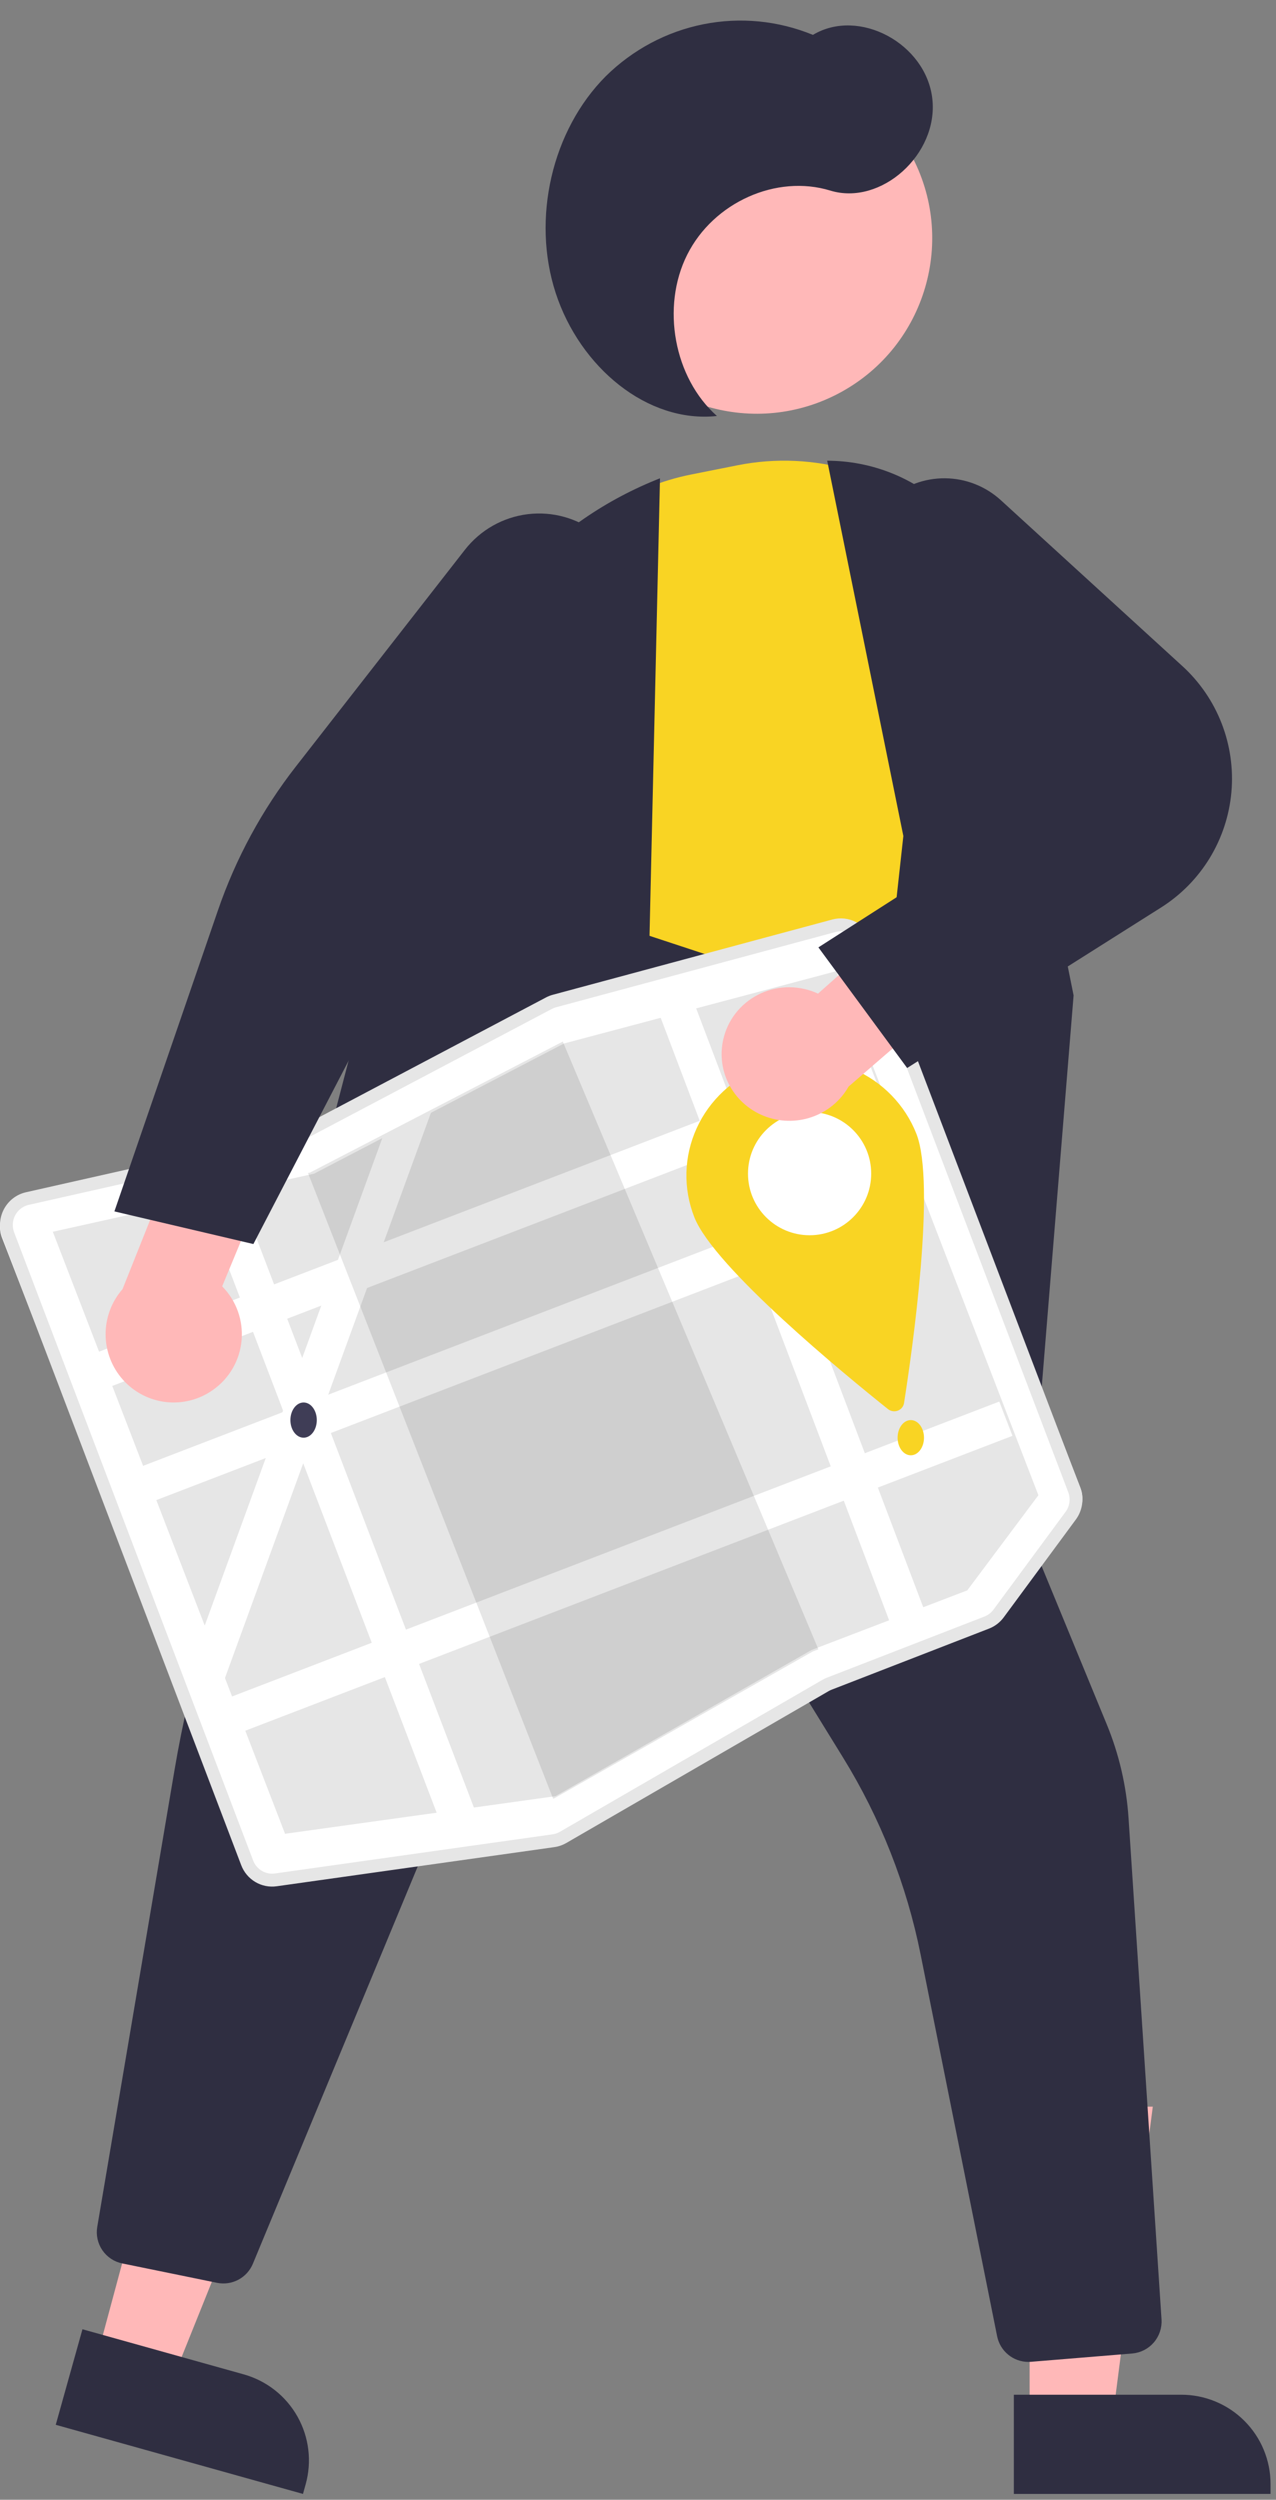 <svg width="145" height="284" viewBox="0 0 145 284" fill="none" xmlns="http://www.w3.org/2000/svg">
<rect x="0" y="0" width="145" height="284" fill="#808080" stroke="none"/>
<path d="M11 267.837L19.613 270.337L33 237.028L20.289 233.337L11 267.837Z" fill="#FFB8B8"/>
<path d="M34.429 283.337L6.335 275.483L9.37 264.628L27.695 269.752C30.286 270.476 32.483 272.2 33.802 274.544C35.122 276.888 35.457 279.66 34.732 282.251L34.429 283.337Z" fill="#2F2E41"/>
<path d="M117.003 274.337L126.489 274.336L131 239.337L117 239.338L117.003 274.337Z" fill="#FFB8B8"/>
<path d="M144.381 283.334L115.21 283.337L115.209 272.067L134.237 272.065C135.569 272.065 136.888 272.327 138.119 272.837C139.349 273.346 140.468 274.093 141.409 275.035C142.351 275.977 143.099 277.095 143.608 278.325C144.118 279.556 144.381 280.875 144.381 282.206L144.381 283.334V283.334Z" fill="#2F2E41"/>
<path d="M48.279 126.337L27 178.721L113.892 198.337L115 169.029L75.544 126.799L48.279 126.337Z" fill="#B3B3B3"/>
<path d="M95.556 44.559C105.219 39.276 108.77 27.16 103.488 17.497C98.206 7.834 86.09 4.282 76.426 9.565C66.763 14.847 63.211 26.963 68.494 36.627C73.776 46.29 85.892 49.841 95.556 44.559Z" fill="#FFB8B8"/>
<path d="M100.567 123.337L60.844 107.187L57.307 84.025C56.266 77.255 57.892 70.347 61.848 64.737C65.804 59.128 71.785 55.249 78.547 53.908L83.802 52.86C88.118 52.002 92.58 52.203 96.8 53.446C101.02 54.689 104.871 56.937 108.018 59.994C111.101 62.919 113.406 66.557 114.728 70.583C116.05 74.609 116.347 78.897 115.594 83.065C115 86.637 113.542 90.011 111.344 92.899C98.865 109.106 100.467 122.58 100.485 122.714L100.567 123.337Z" fill="#F9D423"/>
<path d="M116.28 183.337L96.389 151.994L102.654 94.979L94 52.337L94.46 52.349C99.494 52.472 104.287 54.508 107.846 58.037C111.406 61.565 113.459 66.315 113.581 71.303L122 113.088L116.28 183.337Z" fill="#2F2E41"/>
<path d="M116.857 268.337C116.021 268.336 115.211 268.046 114.565 267.514C113.918 266.983 113.475 266.243 113.31 265.421L104.621 222.085C103.034 214.146 100.046 206.554 95.796 199.669L71.279 159.89C71.157 159.693 70.983 159.532 70.776 159.427C70.569 159.322 70.338 159.276 70.106 159.295C69.875 159.313 69.653 159.395 69.466 159.532C69.278 159.669 69.131 159.855 69.042 160.07L28.734 257.191C28.41 257.967 27.828 258.607 27.086 259.001C26.345 259.395 25.49 259.52 24.668 259.353L13.9 257.151C12.977 256.967 12.163 256.428 11.632 255.649C11.1 254.871 10.892 253.915 11.053 252.986L19.837 201.062C21.629 190.479 24.683 180.15 28.931 170.297L58.681 101.337L102.583 115.799L105.48 146.632L125.765 195.898C127.167 199.3 128.005 202.909 128.246 206.583L131.993 263.521C132.051 264.471 131.737 265.406 131.117 266.127C130.497 266.848 129.621 267.298 128.675 267.38L117.155 268.325C117.055 268.333 116.956 268.337 116.857 268.337Z" fill="#2F2E41"/>
<path d="M36.962 197.337L23 184.166L49.386 83.041C51.06 76.683 54.199 70.799 58.554 65.854C62.91 60.908 68.362 57.038 74.482 54.547L75 54.337L73.59 115.884L36.962 197.337Z" fill="#2F2E41"/>
<path d="M81.47 47.261C76.59 42.938 75.106 34.873 78.096 28.927C81.086 22.982 88.235 19.781 94.347 21.651C100.105 23.413 106.65 17.537 105.948 11.237C105.247 4.937 97.591 0.833 92.378 3.963C88.43 2.341 84.109 1.922 79.934 2.754C75.759 3.586 71.907 5.636 68.843 8.656C62.718 14.797 60.395 24.837 63.144 33.279C65.894 41.721 73.568 48.113 81.47 47.261Z" fill="#2F2E41"/>
<path d="M63.712 208.714C63.468 208.807 63.214 208.872 62.956 208.907L31.221 213.303C30.453 213.412 29.671 213.259 29.003 212.868C28.335 212.477 27.82 211.872 27.545 211.153L0.228 140.625C0.051 140.169 -0.024 139.68 0.007 139.192C0.038 138.703 0.174 138.227 0.407 137.796C0.64 137.365 0.964 136.989 1.357 136.693C1.749 136.398 2.202 136.189 2.683 136.083L2.683 136.083L32.526 129.475C32.757 129.423 32.98 129.343 33.189 129.234L62.216 114.176C62.44 114.059 62.677 113.968 62.922 113.903L94.866 105.453C95.684 105.235 96.555 105.326 97.309 105.708C98.064 106.09 98.649 106.736 98.951 107.521L122.769 169.017C122.979 169.552 123.047 170.132 122.968 170.701C122.889 171.27 122.666 171.81 122.319 172.27L114.082 183.246C113.694 183.763 113.167 184.159 112.561 184.39L94.559 191.255C94.43 191.304 94.305 191.363 94.185 191.431L64.187 208.49C64.035 208.577 63.876 208.652 63.712 208.714V208.714Z" fill="white"/>
<path d="M78.934 114.609L74.874 115.687L64.115 118.545L64.096 118.55L49.366 126.22L43.9 129.067L43.897 129.068L35.688 133.343L35.462 133.393L26.934 135.287L22.812 136.205L6 139.941L32.392 208.337L49.717 205.929L53.965 205.338L63.019 204.078L63.124 204.064L92.217 187.458L109.918 180.683L118 169.874L95.026 110.337L78.934 114.609Z" fill="#E6E6E6"/>
<path d="M98.493 120.041L11.125 153.617L12.621 157.51L99.989 123.934L98.493 120.041Z" fill="white"/>
<path d="M103.48 133.018L16.112 166.594L17.608 170.487L104.976 136.911L103.48 133.018Z" fill="white"/>
<path d="M113.554 159.232L26.186 192.808L27.683 196.701L115.051 163.125L113.554 159.232Z" fill="white"/>
<path d="M79.025 114.337L105 182.831L101.134 184.337L75 115.425L79.025 114.337Z" fill="white"/>
<path d="M49 126.337L43.579 141.208L41.7 146.366L37.315 158.402L36.375 160.975L35.435 163.56L34.197 166.954L25.31 191.337L23 185.41L30.246 165.526L31.885 161.025L32.126 160.368L34.064 155.045L36.51 148.332L38.39 143.173L43.49 129.178L43.492 129.177L49 126.337Z" fill="white"/>
<path opacity="0.1" d="M93 187.382L92.359 187.626L62.956 204.324L62.849 204.337L35 133.266L35.228 133.216L43.525 128.918L43.527 128.917L49.052 126.054L63.939 118.342L63.958 118.337L93 187.382Z" fill="black"/>
<path d="M63.828 209.635C63.56 209.739 63.282 209.812 62.997 209.852L31.45 214.299C30.605 214.421 29.745 214.249 29.01 213.812C28.275 213.374 27.709 212.697 27.406 211.892L0.251 140.538C0.057 140.027 -0.027 139.479 0.007 138.932C0.041 138.386 0.192 137.853 0.448 137.37C0.704 136.888 1.06 136.467 1.492 136.135C1.924 135.804 2.422 135.571 2.951 135.452L32.618 128.766C32.816 128.721 33.008 128.651 33.188 128.556L62.043 113.321C62.29 113.191 62.55 113.088 62.819 113.016L94.575 104.467C95.475 104.223 96.433 104.325 97.263 104.752C98.093 105.18 98.736 105.903 99.069 106.782L122.746 168.998C122.977 169.598 123.052 170.247 122.965 170.884C122.878 171.522 122.633 172.126 122.251 172.641L114.062 183.745C113.636 184.324 113.056 184.768 112.389 185.026L94.494 191.971C94.383 192.014 94.275 192.066 94.172 192.125L64.352 209.384C64.184 209.481 64.009 209.565 63.828 209.635V209.635ZM2.941 136.985C2.367 137.208 1.904 137.652 1.654 138.219C1.404 138.787 1.388 139.431 1.608 140.011L28.763 211.365C28.95 211.86 29.297 212.276 29.749 212.545C30.201 212.814 30.73 212.92 31.249 212.845L62.797 208.398C63.09 208.356 63.372 208.258 63.629 208.11L93.45 190.851C93.617 190.754 93.792 190.671 93.972 190.601L111.868 183.656C112.277 183.497 112.634 183.224 112.896 182.868L121.085 171.764C121.319 171.448 121.47 171.076 121.524 170.684C121.577 170.293 121.531 169.894 121.389 169.525L97.712 107.309C97.507 106.768 97.112 106.324 96.602 106.061C96.091 105.798 95.503 105.736 94.95 105.886L63.194 114.435C63.029 114.48 62.869 114.543 62.717 114.622L33.861 129.857C33.569 130.011 33.257 130.126 32.935 130.2L3.268 136.885C3.157 136.91 3.047 136.943 2.941 136.985Z" fill="#E6E6E6"/>
<path d="M27.102 135.337L54 205.743L49.773 206.337L23 136.26L27.102 135.337Z" fill="white"/>
<path d="M34.5 163.337C35.328 163.337 36 162.442 36 161.337C36 160.233 35.328 159.337 34.5 159.337C33.672 159.337 33 160.233 33 161.337C33 162.442 33.672 163.337 34.5 163.337Z" fill="#3F3D56"/>
<path d="M103.5 165.337C104.328 165.337 105 164.442 105 163.337C105 162.233 104.328 161.337 103.5 161.337C102.672 161.337 102 162.233 102 163.337C102 164.442 102.672 165.337 103.5 165.337Z" fill="#F9D423"/>
<path d="M104.134 128.808C106.371 134.497 103.679 153.351 102.732 159.403C102.702 159.595 102.621 159.775 102.496 159.927C102.372 160.078 102.208 160.194 102.023 160.264C101.837 160.334 101.636 160.354 101.44 160.323C101.244 160.292 101.06 160.211 100.906 160.088C96.056 156.214 81.137 143.975 78.9 138.286C78.263 136.666 77.959 134.94 78.004 133.206C78.05 131.472 78.445 129.764 79.166 128.179C79.888 126.594 80.921 125.163 82.209 123.968C83.496 122.774 85.011 121.839 86.668 121.216C88.325 120.594 90.091 120.297 91.865 120.342C93.64 120.386 95.388 120.772 97.01 121.477C98.631 122.182 100.095 123.192 101.318 124.45C102.54 125.708 103.497 127.189 104.134 128.808V128.808Z" fill="#F9D423"/>
<path d="M92 140.337C95.866 140.337 99 137.203 99 133.337C99 129.471 95.866 126.337 92 126.337C88.134 126.337 85 129.471 85 133.337C85 137.203 88.134 140.337 92 140.337Z" fill="white"/>
<path d="M82.284 117.719C82.579 116.655 83.106 115.669 83.83 114.828C84.554 113.987 85.457 113.312 86.474 112.852C87.491 112.391 88.599 112.156 89.719 112.162C90.839 112.169 91.944 112.416 92.956 112.888L105.942 101.337L115 107.391L96.428 123.45C95.51 125.07 94.019 126.303 92.239 126.914C90.459 127.525 88.513 127.473 86.769 126.766C85.026 126.06 83.606 124.749 82.78 123.081C81.953 121.414 81.777 119.506 82.284 117.719V117.719Z" fill="#FFB8B8"/>
<path d="M103.084 121.337L93 107.633L115.989 92.899L99.512 69.354C98.166 67.43 97.575 65.076 97.854 62.744C98.133 60.411 99.261 58.264 101.023 56.713C102.785 55.162 105.056 54.316 107.402 54.338C109.747 54.359 112.002 55.247 113.735 56.83L134.366 75.68C136.331 77.475 137.856 79.701 138.822 82.183C139.787 84.666 140.167 87.338 139.933 89.991C139.698 92.645 138.855 95.208 137.469 97.482C136.083 99.756 134.191 101.678 131.941 103.1L103.084 121.337Z" fill="#2F2E41"/>
<path d="M24.178 157.925C25.102 157.282 25.874 156.444 26.44 155.469C27.005 154.495 27.351 153.408 27.453 152.284C27.555 151.161 27.41 150.029 27.029 148.968C26.647 147.907 26.039 146.943 25.246 146.143L32 129.868L23.144 123.337L13.927 146.456C12.677 147.882 11.991 149.718 12 151.617C12.009 153.516 12.712 155.345 13.975 156.759C15.239 158.173 16.976 159.072 18.856 159.287C20.736 159.502 22.63 159.018 24.178 157.925V157.925Z" fill="#FFB8B8"/>
<path d="M28.794 141.337L13 137.629L24.769 103.417C26.797 97.514 29.79 91.994 33.622 87.084L52.823 62.471C54.579 60.219 57.148 58.761 59.969 58.416C62.789 58.071 65.63 58.867 67.87 60.629C70.109 62.391 71.565 64.976 71.917 67.818C72.269 70.66 71.49 73.527 69.75 75.791L48.444 103.511L28.794 141.337Z" fill="#2F2E41"/>
</svg>
